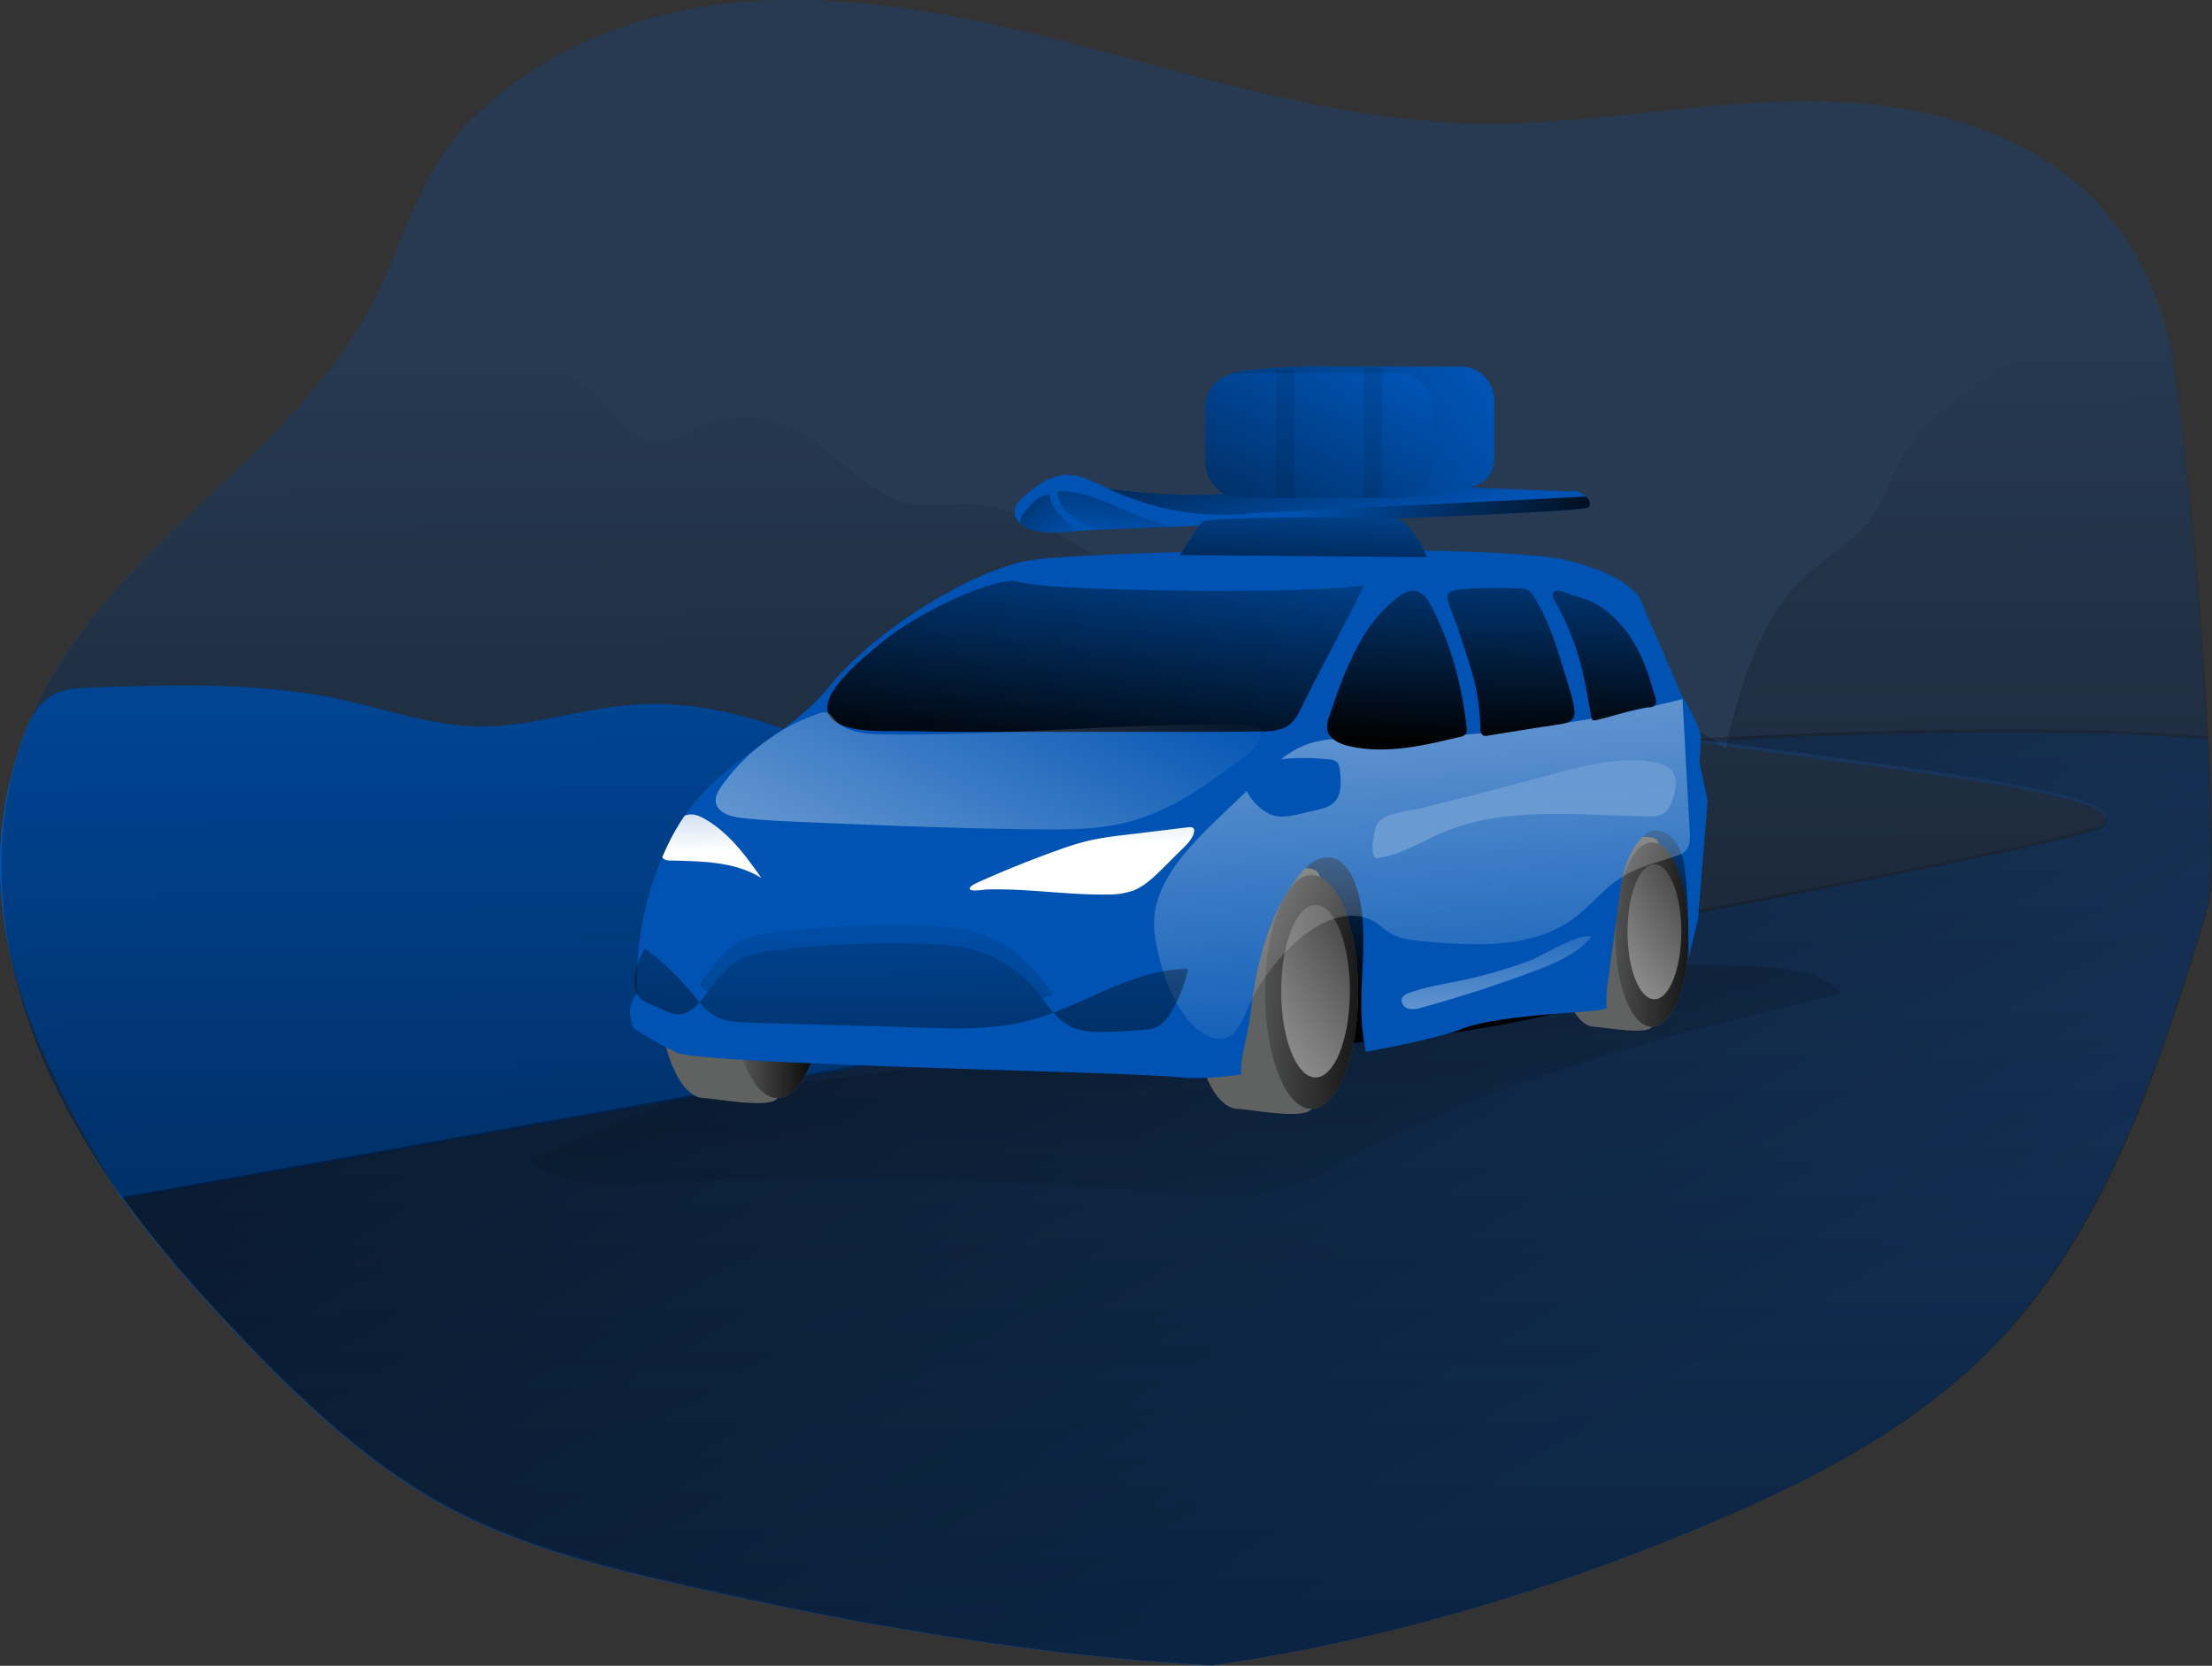 <svg id="Layer_1" data-name="Layer 1" xmlns="http://www.w3.org/2000/svg" xmlns:xlink="http://www.w3.org/1999/xlink" viewBox="0 0 661.88 498.46"><rect x="0" y="0" width="661.88" height="498.46" fill="#333333" stroke="none"/><defs><linearGradient id="linear-gradient" x1="340.5" y1="104.28" x2="345.29" y2="764.05" gradientUnits="userSpaceOnUse"><stop offset="0" stop-color="#010101" stop-opacity="0"/><stop offset="0.95" stop-color="#010101"/></linearGradient><linearGradient id="linear-gradient-2" x1="456.88" y1="463.95" x2="60.8" y2="-208.03" xlink:href="#linear-gradient"/><linearGradient id="linear-gradient-3" x1="369.63" y1="397.72" x2="330.72" y2="-148.64" xlink:href="#linear-gradient"/><linearGradient id="linear-gradient-4" x1="456.24" y1="235.87" x2="454.22" y2="311.26" xlink:href="#linear-gradient"/><linearGradient id="linear-gradient-5" x1="218.7" y1="293.61" x2="246.58" y2="293.61" xlink:href="#linear-gradient"/><linearGradient id="linear-gradient-6" x1="370.15" y1="295.41" x2="420.41" y2="298.65" xlink:href="#linear-gradient"/><linearGradient id="linear-gradient-7" x1="400.41" y1="243.69" x2="375.69" y2="437.02" gradientUnits="userSpaceOnUse"><stop offset="0" stop-color="#fff" stop-opacity="0"/><stop offset="0.95" stop-color="#fff"/></linearGradient><linearGradient id="linear-gradient-8" x1="476.73" y1="278.53" x2="516.36" y2="281.09" xlink:href="#linear-gradient"/><linearGradient id="linear-gradient-9" x1="500.33" y1="237.39" x2="480.97" y2="388.72" xlink:href="#linear-gradient-7"/><linearGradient id="linear-gradient-10" x1="441.62" y1="341.08" x2="416.69" y2="13.99" xlink:href="#linear-gradient-7"/><linearGradient id="linear-gradient-11" x1="343.22" y1="155.76" x2="333.9" y2="244.52" xlink:href="#linear-gradient"/><linearGradient id="linear-gradient-12" x1="430.32" y1="154.48" x2="428.29" y2="234.74" xlink:href="#linear-gradient"/><linearGradient id="linear-gradient-13" x1="463.78" y1="155.33" x2="461.75" y2="235.58" xlink:href="#linear-gradient"/><linearGradient id="linear-gradient-14" x1="491.72" y1="156.03" x2="489.7" y2="236.29" xlink:href="#linear-gradient"/><linearGradient id="linear-gradient-15" x1="222.25" y1="198.21" x2="223.47" y2="267.12" xlink:href="#linear-gradient-7"/><linearGradient id="linear-gradient-16" x1="333.04" y1="196.26" x2="334.26" y2="265.16" xlink:href="#linear-gradient-7"/><linearGradient id="linear-gradient-17" x1="210.27" y1="217.68" x2="209.67" y2="470.6" xlink:href="#linear-gradient"/><linearGradient id="linear-gradient-18" x1="271.64" y1="248.62" x2="275.29" y2="449.25" xlink:href="#linear-gradient"/><linearGradient id="linear-gradient-19" x1="272.81" y1="267.52" x2="272.5" y2="535.33" xlink:href="#linear-gradient"/><linearGradient id="linear-gradient-20" x1="346.07" y1="218.01" x2="345.46" y2="470.93" xlink:href="#linear-gradient"/><linearGradient id="linear-gradient-21" x1="463.71" y1="205.98" x2="479.82" y2="471.66" xlink:href="#linear-gradient-7"/><linearGradient id="linear-gradient-22" x1="330.37" y1="191.93" x2="202.09" y2="438.16" xlink:href="#linear-gradient-7"/><linearGradient id="linear-gradient-23" x1="458.55" y1="274.64" x2="457.33" y2="375.86" xlink:href="#linear-gradient-7"/><linearGradient id="linear-gradient-24" x1="413.92" y1="171.05" x2="395.28" y2="100.93" xlink:href="#linear-gradient"/><linearGradient id="linear-gradient-25" x1="400.65" y1="150.61" x2="500.06" y2="188.61" xlink:href="#linear-gradient"/><linearGradient id="linear-gradient-26" x1="343.04" y1="170.77" x2="346.78" y2="115.8" xlink:href="#linear-gradient"/><linearGradient id="linear-gradient-27" x1="329.86" y1="173.01" x2="294.44" y2="130.3" xlink:href="#linear-gradient"/><linearGradient id="linear-gradient-28" x1="401.6" y1="149.19" x2="399.17" y2="208.17" xlink:href="#linear-gradient"/><linearGradient id="linear-gradient-29" x1="445.72" y1="115.45" x2="272.75" y2="241.91" xlink:href="#linear-gradient"/><linearGradient id="linear-gradient-30" x1="407.63" y1="106.76" x2="337.92" y2="234.43" xlink:href="#linear-gradient"/><linearGradient id="linear-gradient-31" x1="355.06" y1="130.21" x2="715.07" y2="124.44" xlink:href="#linear-gradient"/><linearGradient id="linear-gradient-32" x1="381.15" y1="129.84" x2="741.87" y2="124.05" xlink:href="#linear-gradient"/></defs><title>on the road 2</title><path d="M671,280.34c-14.51,47.55-30.18,97-65.08,132.45C582.56,436.5,552.24,452,521.62,465,474.08,485.08,424,500,373,507.32c-1.77-.08-3.54-.17-5.35-.3-2.81-.17-5.62-.39-8.43-.6-4.88-.35-9.76-.74-14.59-1.21-7.13-.69-14.21-1.47-21.29-2.33-4.71-.61-9.42-1.21-14.12-1.91-2.94-.38-5.92-.82-8.86-1.25-4.79-.73-9.59-1.51-14.38-2.29-3.89-.64-7.77-1.34-11.62-2-.13,0-.25,0-.34,0-3.84-.69-7.69-1.38-11.53-2.12s-7.86-1.51-11.79-2.33c-2.64-.52-5.27-1-7.9-1.6-2.38-.47-4.76-.95-7.13-1.46-6.78-1.43-13.56-2.94-20.3-4.45-25.18-5.66-50.57-12-73.15-24.49-21.51-12-39.78-29-56.92-46.64-13.56-14-26.74-28.72-38.18-44.52A216.77,216.77,0,0,1,24,328.1C9.87,296.23,5.42,258.75,18.46,226.4c19.22-47.46,67.2-73,95.58-113.71,1.12-1.6,2.2-3.2,3.23-4.84,13.18-20.73,15.9-44.22,33.39-62.36C170,25.63,197.21,14,224.38,10.38c38.17-5.09,76.74,3.41,114,13.3S412.92,44.93,451.45,45.8c32.95.69,65.68-6.44,98.68-6.65s68.45,7.9,90.08,32.82a87.42,87.42,0,0,1,16.59,29.49c1.16,3.33,2.15,6.7,3.06,10.15,4,22.33,9,77,11.19,118.37C672.34,255,672.6,275.07,671,280.34Z" transform="translate(-10.49 -8.86)" fill="#0053b3" opacity="0.24" style="isolation:isolate"/><path d="M455.94,293.81c-137.64,25.65-317.38,57.7-408.8,73.94-36.79-57.7-44-97.82-30-137.55,1.81-5.27,4.36-10.75,9.24-13.43,3.46-1.86,7.52-2,11.45-2.16,25.22-.86,50.7-1.68,75.35,3.71,13.31,2.9,26.39,7.65,40,7.91,15.55.3,30.62-5.23,46.13-6.44,38.78-3,73.8,20.51,109.26,36.41A293.49,293.49,0,0,0,376.13,277a291.93,291.93,0,0,0,34.25,4.19c9.07.56,27.12-3.19,35,.35C452.79,284.83,455.89,289.06,455.94,293.81Z" transform="translate(-10.49 -8.86)" fill="#0053b3"/><path d="M671.27,280.2c-14.51,47.55-30.19,97-65.08,132.45-23.37,23.71-53.68,39.22-84.3,52.17-47.55,20.13-97.65,35.07-148.61,42.37-1.77-.09-3.54-.18-5.35-.31-2.81-.17-5.62-.38-8.42-.6-4.88-.35-9.76-.73-14.6-1.21q-10.68-1-21.29-2.33c-4.71-.61-9.41-1.21-14.12-1.9-2.94-.39-5.92-.82-8.85-1.25-4.8-.74-9.59-1.52-14.39-2.29-3.88-.65-7.77-1.34-11.61-2-.13,0-.26,0-.35,0-3.84-.69-7.69-1.38-11.53-2.11s-7.86-1.51-11.79-2.33c-2.63-.52-5.27-1-7.9-1.6-2.38-.48-4.75-.95-7.13-1.47-6.78-1.42-13.56-2.94-20.29-4.45-25.18-5.66-50.58-12.05-73.16-24.48-21.51-12-39.78-29-56.92-46.65C72,398.1,58.85,383.42,47.4,367.61A217.6,217.6,0,0,1,24.21,328c-14.08-31.88-18.52-69.36-5.48-101.71,19.22-47.46,67.2-73,95.57-113.71,29.62-1.64,53.85-7.12,77.52,17.71,4.88,5.14,10.27,11.53,17.31,10.88,3.59-.34,6.7-2.5,9.94-4.1a32.48,32.48,0,0,1,26.47-.86c14.29,5.91,24,21.94,39.34,23.66,4.58.48,9.16-.39,13.74-.34,13.17,0,25.17,7.08,36.57,13.73A1062.34,1062.34,0,0,0,442.38,228c6.05,2.63,12.48,5.31,19.05,4.53,6.13-.69,11.53-4.27,17.23-6.69a47.87,47.87,0,0,1,44.69,4.53,16.84,16.84,0,0,1,1.78,1.3c.56.39,1.12.82,1.64,1.25.08-.35.17-.65.26-1,.13-.61.3-1.21.43-1.77,4.36-17.67,9.63-35.93,22.71-48.37,6.83-6.48,15.55-11.1,20.91-18.83,3.71-5.4,5.52-11.92,8.81-17.62,3.54-6.13,8.76-11.19,14.29-15.68a134.05,134.05,0,0,1,62.88-28.28c.86-.18,1.94,3.62,3.06,10.14,4,22.33,9,77,11.19,118.38C672.61,254.81,672.86,274.93,671.27,280.2Z" transform="translate(-10.49 -8.86)" fill="url(#linear-gradient)"/><path d="M671,280.34c-14.51,47.55-30.18,97-65.08,132.45C582.56,436.5,552.24,452,521.62,465,474.08,485.08,424,500,373.06,507.32h0c-1.77-.08-3.54-.17-5.35-.3-2.81-.17-5.62-.39-8.43-.6-4.88-.35-9.76-.74-14.59-1.21-7.13-.69-14.21-1.47-21.29-2.33-4.71-.61-9.42-1.21-14.12-1.91-2.94-.38-5.92-.82-8.86-1.25-4.79-.73-9.59-1.51-14.38-2.29-3.89-.64-7.77-1.34-11.62-2-.13,0-.25,0-.34,0-3.84-.69-7.69-1.38-11.53-2.12s-7.86-1.51-11.79-2.33c-2.64-.52-5.27-1-7.9-1.6-2.29-.47-4.63-.9-6.91-1.42-.09,0-.13,0-.22,0-6.78-1.43-13.56-2.94-20.3-4.45-25.18-5.66-50.57-12-73.15-24.49-21.51-12-39.78-29-56.92-46.64-13.56-14-26.74-28.72-38.18-44.52,158.71-28.16,583.74-104.08,592.34-111.42a3,3,0,0,0,1.29-2.16,1.54,1.54,0,0,0-.17-.74,2.75,2.75,0,0,0-.39-.64,1.29,1.29,0,0,0-.43-.44c-1.34-1.25-3.89-2.41-7.56-3.58-.6-.17-1.25-.39-1.94-.56-13.17-3.76-37.87-7.34-69.36-11.62l-5.78-.78c-9-1.21-18.49-2.46-28.38-3.8l-1.9-.26c-2.42-.34-4.83-.64-7.25-1,0,0,1.94-.13,5.48-.3.22,0,.43,0,.69,0,.56,0,1.17-.09,1.77-.09s1.08,0,1.64-.09c3-.17,6.61-.34,10.76-.52l5.48-.25c6.44-.26,13.78-.57,21.77-.78,1.85-.09,3.8-.13,5.74-.17,20-.57,43.27-.87,65.21-.31,3.16,0,6.26.13,9.33.26,3.28.13,6.48.26,9.63.43l4.54.26c3.93.22,7.73.52,11.4.82C672.34,255,672.6,275.07,671,280.34Z" transform="translate(-10.49 -8.86)" fill="#0053b3" opacity="0.24" style="isolation:isolate"/><path d="M671,279.53c-14.51,47.55-30.18,97-65.08,132.45-20.25,20.51-45.69,34.89-72,46.77-8.21,2.29-17.19,5.27-27,9-59.59,22.5-133.53,30.58-193.77,33-1.3-.18-2.55-.39-3.84-.57-2.94-.38-5.92-.82-8.86-1.25-4.79-.73-9.59-1.51-14.38-2.29-3.89-.64-7.77-1.34-11.62-2-.13,0-.25,0-.34,0-3.84-.69-7.69-1.38-11.53-2.12s-7.86-1.51-11.79-2.33c-2.64-.52-5.27-1-7.9-1.6-2.29-.47-4.63-.9-6.91-1.42-.09,0-.13,0-.22,0-6.78-1.43-13.56-2.94-20.3-4.45-25.18-5.66-50.57-12-73.15-24.49-21.51-12-39.78-29-56.92-46.64-13.18-13.6-26-27.85-37.14-43.14l-.09-.09c-.3-.43-.65-.86-1-1.29C138.56,350.7,318.3,318.65,455.94,293c101.35-18.91,179.91-34.37,183.54-37.48a3,3,0,0,0,1.29-2.16,1.44,1.44,0,0,0-.17-.74,2.75,2.75,0,0,0-.39-.64,1.39,1.39,0,0,0-.43-.44c-1.34-1.25-3.89-2.42-7.56-3.58-.6-.17-1.25-.39-1.94-.56-13.17-3.76-37.87-7.34-69.36-11.62l-5.78-.78c-9-1.21-18.49-2.46-28.38-3.8l-1.9-.26c-2.42-.34-4.83-.64-7.25-1,0,0,1.94-.13,5.48-.3.22,0,.43-.05.69-.05.56,0,1.17-.08,1.77-.08s1.08,0,1.64-.09c3-.17,6.61-.34,10.76-.52l5.48-.26c6.44-.25,13.78-.56,21.77-.77,1.85-.09,3.8-.13,5.74-.18,20-.56,43.27-.86,65.21-.3,3.16,0,6.26.13,9.33.26,3.28.13,6.48.26,9.63.43l4.54.26c3.93.22,7.73.52,11.4.82C672.34,254.13,672.6,274.26,671,279.53Z" transform="translate(-10.49 -8.86)" fill="url(#linear-gradient-2)"/><path d="M168.19,356c10.78,8.18,25.6,7.6,39.12,6.91a1061.42,1061.42,0,0,1,150.78,3c11,1,22.21,2.17,32.94-.42,9.07-2.19,17.27-6.93,25.53-11.26,45.23-23.71,95.41-36,145-48.15-6.5-6.78-16.87-7.62-26.25-8q-39.57-1.54-79.19-1.88c-15.72-.14-31.54-.12-47,2.61-16,2.83-31.4,8.52-47,13.22-34.42,10.38-70.06,15.91-105.7,20.06-14.85,1.72-29.9,2.43-44.39,5.93C207.42,339.18,168.42,356.18,168.19,356Z" transform="translate(-10.49 -8.86)" fill="url(#linear-gradient-3)"/><path d="M396.41,278.1a25.12,25.12,0,0,1,5.87,11c2.19,9.05-.68,19.19,3.48,27.52a8.13,8.13,0,0,0,3,3.57c1.78,1,4,1,6,.85a360.48,360.48,0,0,0,62.43-9.14c5.74-1.36,11.53-2.9,16.61-5.89,6.7-4,11.71-10.18,16.57-16.26a37,37,0,0,0,5-7.47c2.37-5.2,2.19-11.17,2-16.88-.19-4.76-.4-9.63-2.15-14.07a6.78,6.78,0,0,0-2-3,7.49,7.49,0,0,0-3.65-1.22c-17.24-2.4-34.45,3.35-51.74,5.34a199.43,199.43,0,0,1-27.55.81c-9.31-.23-22.62-1.42-30.65,4.45-2.66,1.95-3.46,4.55-4.72,7.5C392.48,270.91,392.05,273.34,396.41,278.1Z" transform="translate(-10.49 -8.86)" fill="#0053b3"/><path d="M396.41,278.1a25.12,25.12,0,0,1,5.87,11c2.19,9.05-.68,19.19,3.48,27.52a8.13,8.13,0,0,0,3,3.57c1.78,1,4,1,6,.85a360.48,360.48,0,0,0,62.43-9.14c5.74-1.36,11.53-2.9,16.61-5.89,6.7-4,11.71-10.18,16.57-16.26a37,37,0,0,0,5-7.47c2.37-5.2,2.19-11.17,2-16.88-.19-4.76-.4-9.63-2.15-14.07a6.78,6.78,0,0,0-2-3,7.49,7.49,0,0,0-3.65-1.22c-17.24-2.4-34.45,3.35-51.74,5.34a199.43,199.43,0,0,1-27.55.81c-9.31-.23-22.62-1.42-30.65,4.45-2.66,1.95-3.46,4.55-4.72,7.5C392.48,270.91,392.05,273.34,396.41,278.1Z" transform="translate(-10.49 -8.86)" fill="url(#linear-gradient-4)"/><path d="M235.24,302.47c0,12.52,11.84,28.8,7.89,35-2.14,3.35-19.12,0-21.83,0-7.7,0-13.94-15.66-13.94-35s6.24-35,13.94-35c2.89,0,21.66-4.43,23.88-.66C248.89,273.11,235.24,290.39,235.24,302.47Z" transform="translate(-10.49 -8.86)" fill="#606161"/><ellipse cx="232.64" cy="293.61" rx="13.94" ry="34.99" fill="#606161"/><ellipse cx="232.64" cy="293.61" rx="13.94" ry="34.99" fill="url(#linear-gradient-5)"/><path d="M395,305.71c0,12.53,11.84,28.81,7.9,35-2.14,3.35-19.13,0-21.84,0-7.7,0-13.94-15.67-13.94-35s6.24-35,13.94-35c2.89,0,21.66-4.43,23.89-.65C408.69,276.35,395,293.63,395,305.71Z" transform="translate(-10.49 -8.86)" fill="#606161"/><ellipse cx="392.44" cy="296.85" rx="13.94" ry="34.99" fill="#606161"/><ellipse cx="392.44" cy="296.85" rx="13.94" ry="34.99" fill="url(#linear-gradient-6)"/><ellipse cx="393.64" cy="296.6" rx="10.28" ry="25.81" fill="url(#linear-gradient-7)"/><path d="M498.57,288.52c0,9.88,9.33,22.72,6.22,27.59-1.68,2.64-15.08,0-17.21,0-6.07,0-11-12.35-11-27.59s4.92-27.58,11-27.58c2.27,0,17.08-3.49,18.83-.52C509.33,265.38,498.57,279,498.57,288.52Z" transform="translate(-10.49 -8.86)" fill="#606161"/><ellipse cx="494.3" cy="279.66" rx="10.99" ry="27.59" fill="#606161"/><ellipse cx="494.3" cy="279.66" rx="10.99" ry="27.59" fill="url(#linear-gradient-8)"/><ellipse cx="495.03" cy="278.81" rx="8.05" ry="20.2" fill="url(#linear-gradient-9)"/><path d="M521.45,248.38,518.56,284l-2.77,11.49c-.08-8-.13-15.94-.86-23.84-.35-4.28-1-8.81-4-11.92-1.64-1.82-4.32-2.94-6.57-2.12a7.79,7.79,0,0,0-2.72,2c-4.79,5.05-6,12.44-6.86,19.39-1.08,8.08-2.16,16.15-3.24,24.27a31.84,31.84,0,0,0-.26,7.26,14.24,14.24,0,0,1-2.25.6c-5.74.82-31.18,1.6-41.41,5.7-5.66,2.29-18.23,4.88-28.42,6.78-.35-1.73-.65-3.45-.86-5.18-2-14.9,2.72-30.66-2.21-44.83-1.25-3.71-3.71-7.56-7.55-8.12s-7.3,2.51-9.68,5.66c-9.15,11.79-12.69,27-14.34,41.8-.56,4.88-2.2,9.68-2.63,14.51a13.1,13.1,0,0,0,0,2.94c-6.78.91-13.77,1.43-18.83.82-13.56-1.64-142.29-3.71-150.07-7.38A105.4,105.4,0,0,1,200,316.44s-2.9-6.17,1.21-10.28a93,93,0,0,1,7.43-40.76c.82-2,1.77-4,2.8-6a64.59,64.59,0,0,1,3.89-6.44c12.52-18,30.7-23.19,43.27-38.65,13.95-17.23,43.06-34.85,59.86-37.74s140.22-5.36,161.12,0,22.16,12.69,22.16,12.69l11.87,27.51s5.79,9.42,5.79,12.7-.43,7.38-.43,7.38Z" transform="translate(-10.49 -8.86)" fill="#0053b3"/><path d="M375.64,253.12l12-11.49c3.85-3.71,7.83-7.49,12.76-9.57,5.71-2.4,12.12-2.28,18.31-2.26a384.49,384.49,0,0,0,95.22-11.75l2.17,39.75c.11,2,.13,4.23-1.24,5.67a7.09,7.09,0,0,1-3,1.61c-5.56,1.84-11.38,3.24-16.31,6.4-5.22,3.35-9.09,8.44-14.07,12.14-12.51,9.26-29.57,8.29-45.07,6.91-3.29-.29-6.69-.61-9.56-2.23-1.94-1.09-3.53-2.71-5.46-3.81-7-3.95-15.83,0-21.93,5.18a58.45,58.45,0,0,0-15.91,21.64c-1.52,3.56-3.37,7.87-7.21,8.38a7.67,7.67,0,0,1-4-.72c-10-4.2-15.3-21.2-16.4-31.27C354.37,273.71,366.51,261.9,375.64,253.12Z" transform="translate(-10.49 -8.86)" fill="url(#linear-gradient-10)"/><path d="M274.3,201.11c8.28-7,26.89-16.74,37.61-18.32,5.6-.83-4.05,2.33,56.14,2.83,52.9.45,51.34-3,50.26-.81-4.13,8.47-14.11,26.94-18.24,35.41-1,2.13-2.15,4.35-4.08,5.72-2.3,1.63-5.31,1.74-8.13,1.79-9.77.15-19.55.15-29.32.14h-53c-7.29,0-14.58,0-21.86-.21-6.39-.18-14.47.54-20.57-1.54C248.76,221.2,268.78,205.76,274.3,201.11Z" transform="translate(-10.49 -8.86)" fill="url(#linear-gradient-11)"/><path d="M449.35,226.68a2.71,2.71,0,0,1-.23,1.79,2.63,2.63,0,0,1-1.66.86c-11,2.67-22.42,5.33-33.41,2.76-2.7-.63-5.72-2-6.35-4.69a8.54,8.54,0,0,1,.66-4.54c2.68-7.82,5.39-15.71,9.63-22.81a43,43,0,0,1,10.86-12.56c4.79-3.55,7.56-1.81,10.13,3.15C444.69,201.66,448,214.4,449.35,226.68Z" transform="translate(-10.49 -8.86)" fill="url(#linear-gradient-12)"/><path d="M446.72,196.84l2.31,7.07c.92,2.82,1.85,5.64,2.56,8.52a63.78,63.78,0,0,1,1.87,14.29c0,.87.14,1.93.93,2.27a2.28,2.28,0,0,0,1.27,0l15-2.4,6.65-1c1.53-.25,3.3-.66,4-2.06a4,4,0,0,0,.27-2,27.4,27.4,0,0,0-1.34-6.05l-1.75-5.78c-2.31-7.63-4.67-15.36-8.91-22.11a5.77,5.77,0,0,0-2-2.2,6.07,6.07,0,0,0-2.81-.48c-5.94-.07-12.14-.27-18,.42-2.15.25-3.69.88-3,3.19C444.44,191.29,445.81,194.05,446.72,196.84Z" transform="translate(-10.49 -8.86)" fill="url(#linear-gradient-13)"/><path d="M482.09,202.9c2.24,6.72,3.34,13.76,4.59,20.73a1,1,0,0,0,.33.7,1,1,0,0,0,.75.08c2.92-.48,13.44-3.92,16.06-3.9a2.65,2.65,0,0,0,1.34-.21,1.93,1.93,0,0,0,.87-1.83,7.46,7.46,0,0,0-.57-2.05c-1.37-3.79-4.47-20-18.6-27.5a39.84,39.84,0,0,0-6-2c-1.16-.4-4.27-2-5.44-.92s1,3.73,1.56,4.88A94.69,94.69,0,0,1,482.09,202.9Z" transform="translate(-10.49 -8.86)" fill="url(#linear-gradient-14)"/><path d="M238.32,271.61c-7.94-5-17.88-5-27.25-5.26a3.23,3.23,0,0,1-2.11-.57,1.73,1.73,0,0,1-.3-.38c.82-2,1.77-4,2.8-6a64.59,64.59,0,0,1,3.89-6.44c2.12-.86,4.06-.26,6.69,1.34C228.91,258.44,233.75,265.09,238.32,271.61Z" transform="translate(-10.49 -8.86)" fill="url(#linear-gradient-15)"/><path d="M304.33,272.36q11.34-5.06,23-9.2a81.62,81.62,0,0,1,9.14-2.8,94.33,94.33,0,0,1,10.17-1.6l19.39-2.36c.61-.07,1.37-.07,1.67.46a1.37,1.37,0,0,1,.08.94c-.38,1.93-1.84,3.43-3.24,4.81l-6.26,6.21c-2.64,2.61-5.39,5.3-8.87,6.6a23.47,23.47,0,0,1-7.92,1.11c-7.94.1-15.84-.76-23.75-1.24-4-.23-8-.38-12-.26-.81,0-4.74.76-5.08-.15S303.62,272.67,304.33,272.36Z" transform="translate(-10.49 -8.86)" fill="url(#linear-gradient-16)"/><path d="M219.8,308.84c-1.9,2.07-4.15,3.71-6.83,3.54a12.87,12.87,0,0,1-3.93-1.29c-3.58-1.73-7.81-2.38-8.55-6.52-.69-3.93.87-8.64,3-11.88A76.54,76.54,0,0,1,217.47,306C218.24,306.9,219,307.89,219.8,308.84Z" transform="translate(-10.49 -8.86)" fill="url(#linear-gradient-17)"/><path d="M325.73,311.86a69.6,69.6,0,0,1-7.77,2.51c-10.24,2.59-20.9,2.29-31.44,2q-25.65-.78-51.26-1.47c-3.8-.13-7.82-.26-11.1-2.2a17.71,17.71,0,0,1-4.36-3.89c.69-.78,1.34-1.6,1.94-2.42.17-.21.3-.43.48-.65,2.67-3.62,5.48-7.42,9.45-9.63,3.42-1.9,7.35-2.46,11.23-2.93a296.62,296.62,0,0,1,44.31-1.9,68.65,68.65,0,0,1,13.35,1.47,37.63,37.63,0,0,1,19.64,12.13c.74.86,1.43,1.77,2.12,2.68C323.44,309.06,324.52,310.53,325.73,311.86Z" transform="translate(-10.49 -8.86)" fill="url(#linear-gradient-18)"/><path d="M325.73,306.38c-1.12.43-2.29.86-3.41,1.21-.69-.91-1.38-1.82-2.12-2.68a37.63,37.63,0,0,0-19.64-12.13,68.65,68.65,0,0,0-13.35-1.47,296.62,296.62,0,0,0-44.31,1.9c-3.88.47-7.81,1-11.23,2.93-4,2.21-6.78,6-9.45,9.63a17.76,17.76,0,0,1-2.42-2.41c.69-.78,1.34-1.6,1.94-2.42,2.85-3.85,5.74-7.95,9.93-10.28,3.42-1.9,7.35-2.46,11.23-2.94a299.31,299.31,0,0,1,44.31-1.9,69.44,69.44,0,0,1,13.35,1.47,37.71,37.71,0,0,1,19.64,12.14C322.1,301.67,323.79,304.22,325.73,306.38Z" transform="translate(-10.49 -8.86)" fill="url(#linear-gradient-19)"/><path d="M366,298.82a42.65,42.65,0,0,1-5.44,13.43A10.47,10.47,0,0,1,357,316a10.81,10.81,0,0,1-4.19,1,125.94,125.94,0,0,1-13.3.61,21.42,21.42,0,0,1-7.56-1.08,16.22,16.22,0,0,1-6.26-4.67C339.12,306.81,351.77,298.74,366,298.82Z" transform="translate(-10.49 -8.86)" fill="url(#linear-gradient-20)"/><path d="M473.26,241c10.37-2.82,21.11-5.83,31.72-4.15,2.16.34,4.46,1,5.78,2.72,1.71,2.24,1.19,5.42.34,8.11-.59,1.86-1.42,3.84-3.13,4.78a8.19,8.19,0,0,1-4.11.68c-20.89-.2-42.73-3.26-61.94,4.94-6.38,2.72-12.41,6.68-19.29,7.56-2.58.33-1.07-9.46.29-10.82,3-3,9.57-3.31,13.41-4.27C448.66,247.48,461,244.35,473.26,241Z" transform="translate(-10.49 -8.86)" fill="url(#linear-gradient-21)"/><path d="M408.21,236.11a4,4,0,0,1,2,.56c.93.67,1.12,1.94,1.24,3.08.34,3.21.51,6.9-1.77,9.18-1.44,1.43-3.52,1.94-5.5,2.4l-4.75,1.09c-2.44.56-5,1.12-7.44.58-4.66-1-12.38-9.14-7.28-13.46C390.17,234.9,401.61,235.46,408.21,236.11Z" transform="translate(-10.49 -8.86)" fill="#0053b3"/><path d="M346.48,255.21c-8.07,1.87-16.43,1.91-24.72,1.84-23.69-.2-47.38-1.21-71.06-2.21-6.17-.26-12.35-.53-18.49-1.24-3.19-.37-7.12-1.57-7.54-4.76-.23-1.73.76-3.38,1.77-4.81a58.94,58.94,0,0,1,29.13-21.69,4,4,0,0,1,2.32-.28c1,.28,1.57,1.21,2.23,2,3.4,4,9.3,4.47,14.55,4.55,23.41.35,46.8-1.24,70.18-2.22,11.86-.5,23.73-.84,35.6-.7,4,0,8.94-.67,6.84,4.68-1.41,3.61-7.14,6.77-10.1,9C368,246.41,357.86,252.57,346.48,255.21Z" transform="translate(-10.49 -8.86)" fill="url(#linear-gradient-22)"/><path d="M446.94,302.42c-5,1-10.12,1.82-14.92,3.6a3.48,3.48,0,0,0-1.92,1.3c-.71,1.22.31,2.87,1.65,3.33a7.24,7.24,0,0,0,4.18-.29q14.9-4.1,29.44-9.37c7.16-2.6,16.33-5.67,21.28-11.77-3.29-1.53-14.6,5.69-18.42,7.1A145.72,145.72,0,0,1,446.94,302.42Z" transform="translate(-10.49 -8.86)" fill="url(#linear-gradient-23)"/><path d="M339,154.62s25.84,4.56,48.63.91,87.55.61,93,.3a4.53,4.53,0,0,1,5.17,4.87s-91.47,4.1-104.1,4.94-45.15-2.21-45.46-5.25S339,154.62,339,154.62Z" transform="translate(-10.49 -8.86)" fill="#0053b3"/><path d="M339,154.62s25.84,4.56,48.63.91,87.55.61,93,.3a4.53,4.53,0,0,1,5.17,4.87s-91.47,4.1-104.1,4.94-45.15-2.21-45.46-5.25S339,154.62,339,154.62Z" transform="translate(-10.49 -8.86)" fill="url(#linear-gradient-24)"/><path d="M387.53,164.17c-1.6,1.25-3.8,1.38-5.83,1.47l-21.2.9h-.05l-19.34.78c-1.6.09-3.24.13-4.84.22-1,0-2,.08-3,.21-4.67.35-8.77,1-13.61-.21a8.76,8.76,0,0,1-3.88-2c-2.51-2.12-2.16-5.35.69-7.77,3.67-3.16,7.73-6.48,12.61-6.78,4.49-.31,8.68,2.07,12.78,4a80.14,80.14,0,0,0,39.56,7.78C383.56,162.66,386.06,162.57,387.53,164.17Z" transform="translate(-10.49 -8.86)" fill="#0053b3"/><path d="M383.65,162.52,485,157.46s2.23,1.62.81,3.24S374.53,166,374.53,166Z" transform="translate(-10.49 -8.86)" fill="#0053b3"/><path d="M383.65,162.52,485,157.46s2.23,1.62.81,3.24S374.53,166,374.53,166Z" transform="translate(-10.49 -8.86)" fill="url(#linear-gradient-25)"/><path d="M360.45,166.54l-19.34.78c-.52,0-1.08,0-1.6,0-.82-.05-1.63.35-2.37,0a57.77,57.77,0,0,1-7.8-5.52c-1.17-1.08-2.61-4.42-2.4-6,6.05-.05,11.75,2.11,17.19,4.45,2.76,1.2,5.53,2.46,8.29,3.54C354.75,164.69,358.68,165.12,360.45,166.54Z" transform="translate(-10.49 -8.86)" fill="url(#linear-gradient-26)"/><path d="M333.25,167.75c-4.67.35-8.77,1-13.61-.21a8.76,8.76,0,0,1-3.88-2,3.89,3.89,0,0,1,.43-2.2,10,10,0,0,1,1.9-2.46c1.55-1.73,3.37-3.59,5.7-3.93.17,0,.39-.05.52,0a1,1,0,0,1,.43.3C324.63,162,332.77,167,333.25,167.75Z" transform="translate(-10.49 -8.86)" fill="url(#linear-gradient-27)"/><path d="M437.46,175.59s-4.26-10.94-9.73-11.55-55.93-.61-57.45.91-6.69,10-6.69,10Z" transform="translate(-10.49 -8.86)" fill="#0053b3"/><path d="M437.46,175.59s-4.26-10.94-9.73-11.55-55.93-.61-57.45.91-6.69,10-6.69,10Z" transform="translate(-10.49 -8.86)" fill="url(#linear-gradient-28)"/><path d="M432.09,157.46l-32.48-1.63a10.07,10.07,0,0,1-10.08-10.07V128.62c0-3.08-13.53-5.79-11.35-7.64,1.76-1.49,18.95-2.43,21.43-2.43h47.93a10.07,10.07,0,0,1,10.08,10.07v17.14c0,2-.73,6-4.25,7.84C447,156.9,435.67,157.46,432.09,157.46Z" transform="translate(-10.49 -8.86)" fill="#0053b3"/><path d="M432.09,157.46l-32.48-1.63a10.07,10.07,0,0,1-10.08-10.07V128.62c0-3.08-13.53-5.79-11.35-7.64,1.76-1.49,18.95-2.43,21.43-2.43h47.93a10.07,10.07,0,0,1,10.08,10.07v17.14c0,2-.73,6-4.25,7.84C447,156.9,435.67,157.46,432.09,157.46Z" transform="translate(-10.49 -8.86)" fill="url(#linear-gradient-29)"/><rect x="360.7" y="111.71" width="68.09" height="37.29" rx="10.08" fill="#0053b3"/><rect x="360.7" y="111.71" width="68.09" height="37.29" rx="10.08" fill="url(#linear-gradient-30)"/><rect x="381.88" y="110.5" width="5.47" height="38.48" fill="url(#linear-gradient-31)"/><rect x="408.02" y="109.75" width="5.47" height="39.23" fill="url(#linear-gradient-32)"/></svg>